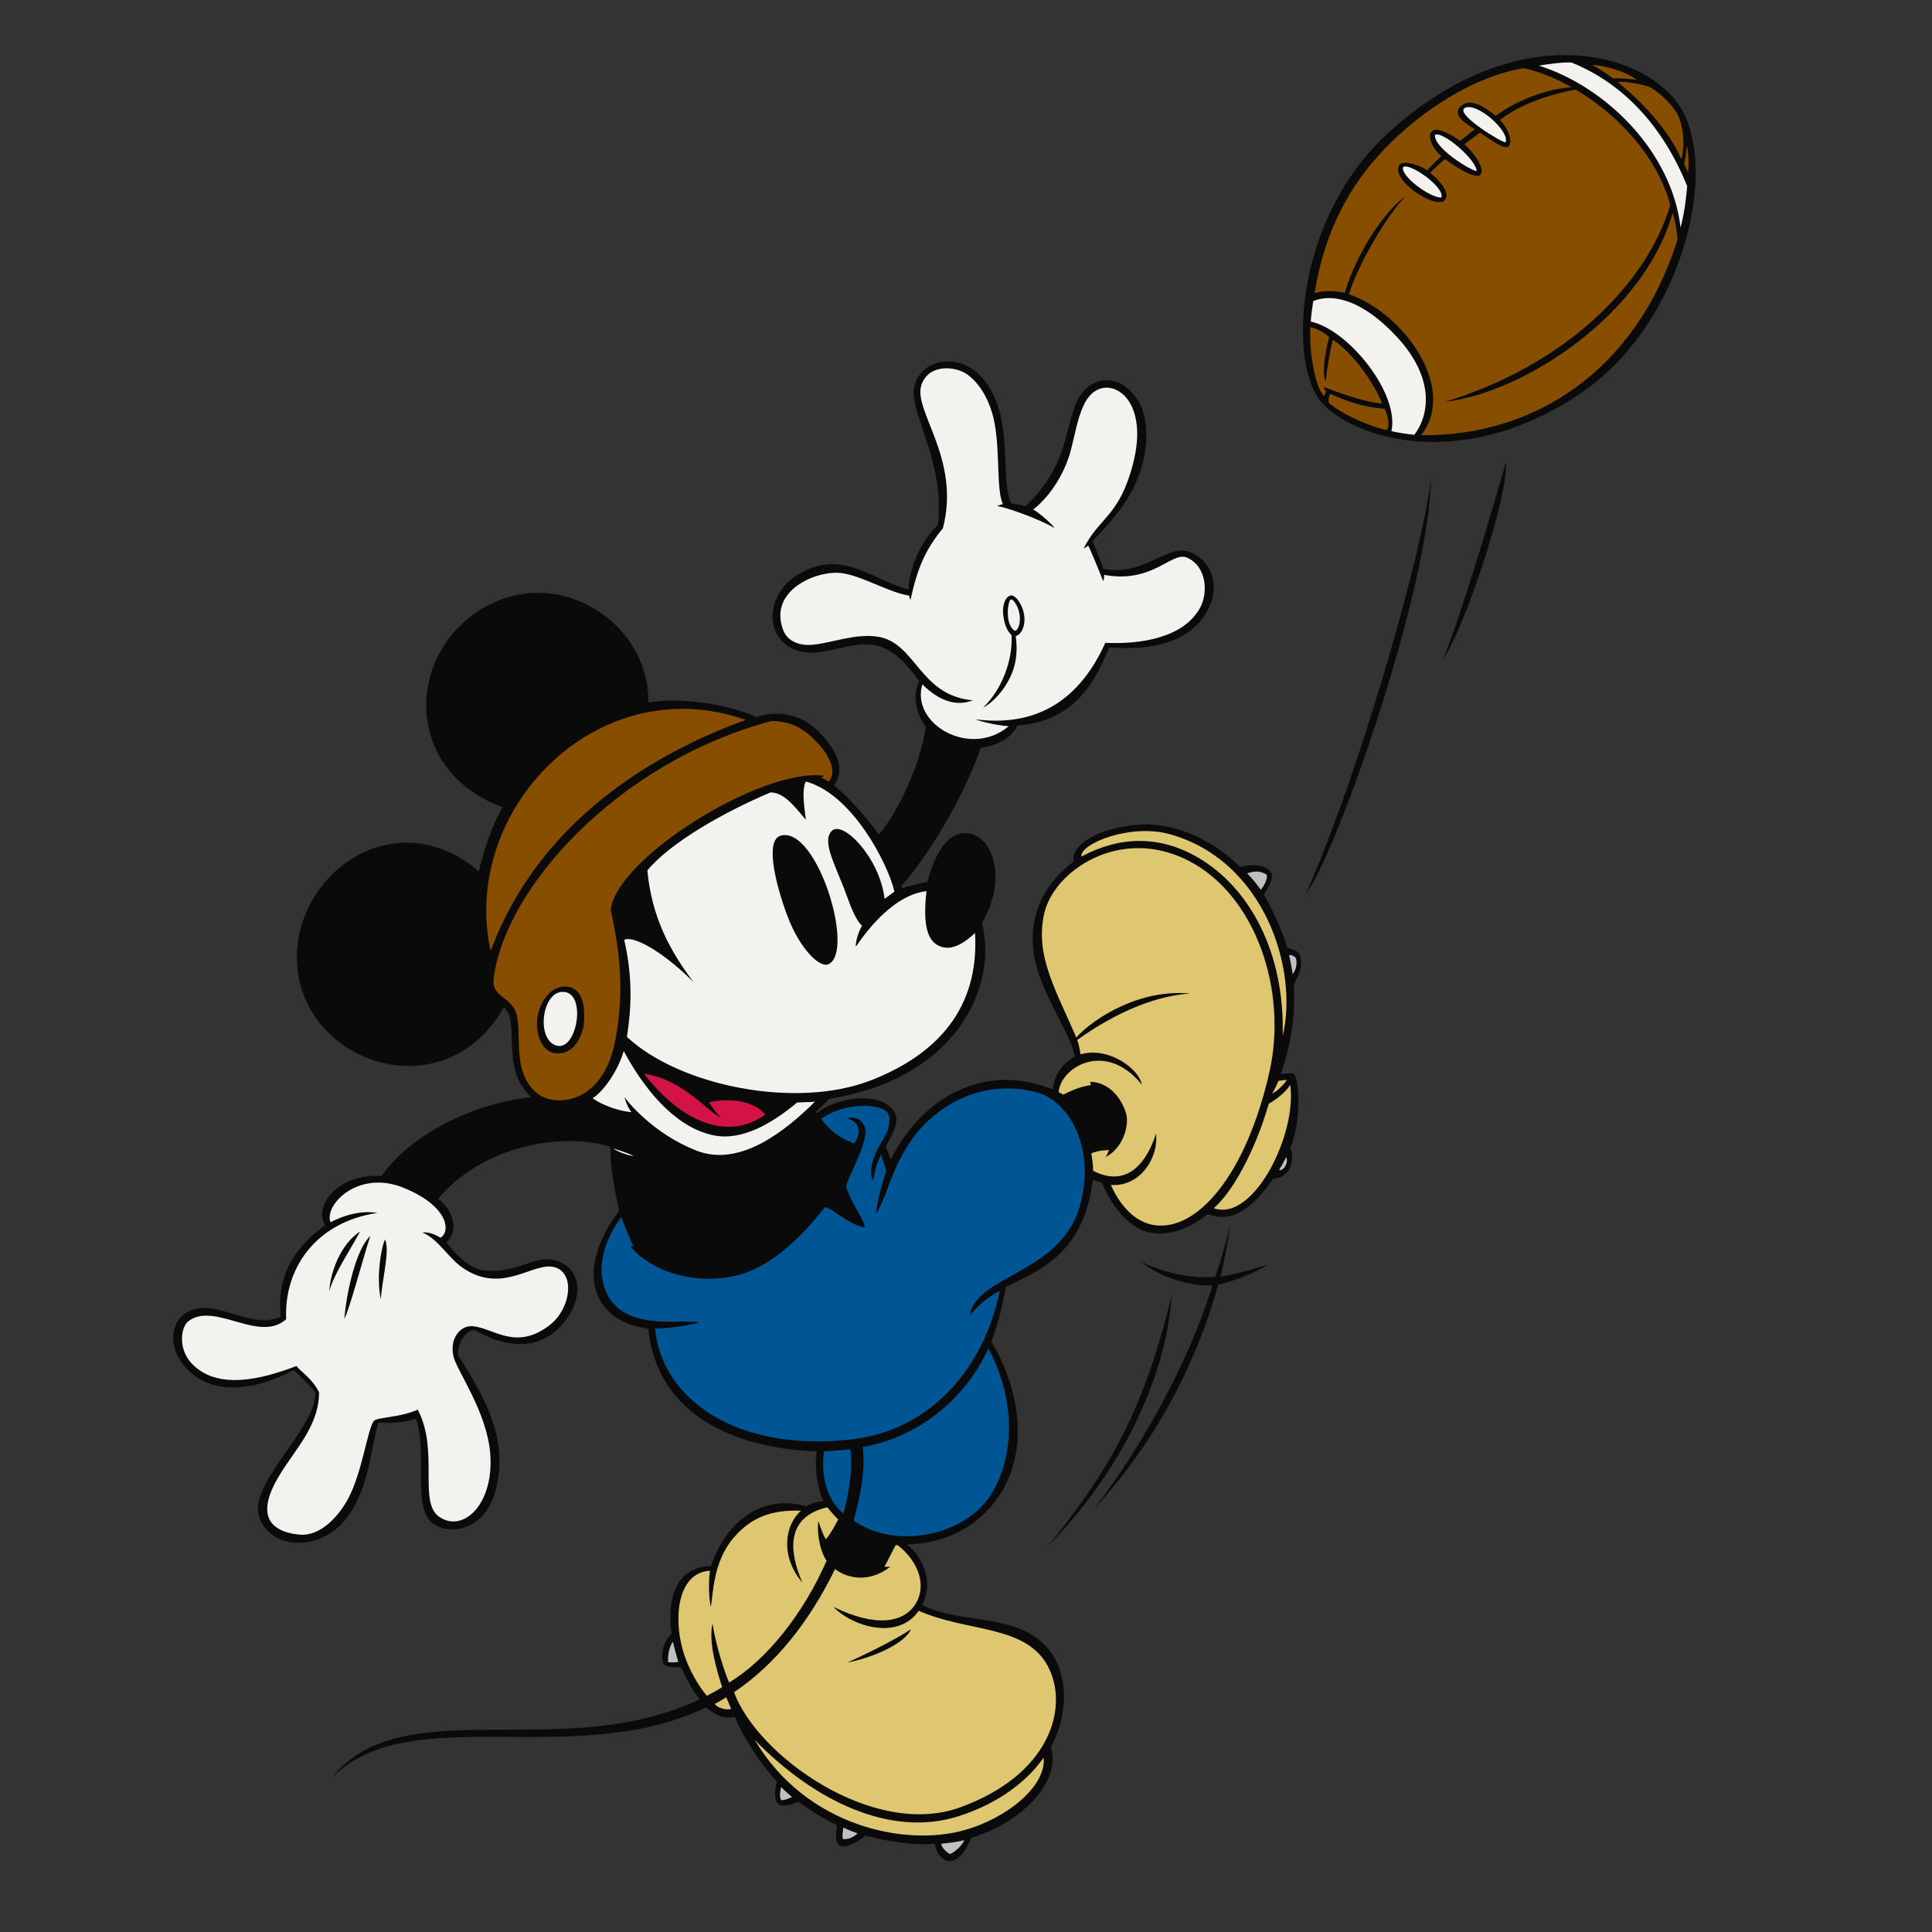 <?xml version="1.0" encoding="utf-8"?>
<!-- Generator: Adobe Illustrator 16.0.4, SVG Export Plug-In . SVG Version: 6.00 Build 0)  -->
<!DOCTYPE svg PUBLIC "-//W3C//DTD SVG 1.1//EN" "http://www.w3.org/Graphics/SVG/1.1/DTD/svg11.dtd">
<svg version="1.1" id="Layer_1" xmlns="http://www.w3.org/2000/svg" xmlns:xlink="http://www.w3.org/1999/xlink" x="0px" y="0px"
	 width="72px" height="72px" viewBox="0 0 72 72" enable-background="new 0 0 72 72" xml:space="preserve">
<rect x="0" y="0" width="72" height="72" fill="#333333" stroke="none"/>
<g>
	<path fill="#0B0A0B" d="M49.125,14.832c-1.075-1.532-0.85-6.748,2.652-9.918c4.41-3.991,8.895-3.203,10.582-1.278
		c1.894,2.156,0.488,8.373-3.47,11.034C54.281,17.772,50.094,16.213,49.125,14.832z"/>
	<path fill="#884E00" d="M48.835,12.19c-0.062,0.901,0.187,2.289,0.514,2.569c0.029-0.066,0.069-0.181,0.069-0.181
		c-0.05-0.051-0.082-0.119-0.097-0.16c0.498,0.186,1.563,0.587,2.188,0.619c-0.347-0.843-1.094-1.872-1.835-2.379
		c-0.088,0.251-0.254,1.313-0.263,1.546c-0.198-0.248,0.037-1.342,0.125-1.643C49.457,12.48,49.117,12.246,48.835,12.19z"/>
	<path fill="#884E00" d="M51.599,15.232c0.119,0.266,0.201,0.534,0.099,0.793c-0.642-0.11-1.741-0.62-2.176-1.012
		c-0.029-0.132,0.017-0.27,0.046-0.336C50.072,14.89,50.697,15.17,51.599,15.232z"/>
	<path fill="#F4F2EF" d="M48.85,11.983c1.423,0.316,3.314,2.696,3.004,4.084c0.224,0.054,0.629,0.118,0.854,0.136
		c0.513-0.665,0.845-2.065-0.692-3.692c-1.418-1.502-2.519-1.533-3.076-1.287C48.913,11.377,48.855,11.81,48.85,11.983z"/>
	<path fill="#884E00" d="M48.989,10.926c0.395-2.431,1.402-4.224,2.901-5.668c1.451-1.401,3.272-2.458,4.892-2.715
		c0.646,0.126,1.326,0.446,1.789,0.71C57.82,3.28,56.58,3.681,55.744,4.316c-0.413-0.333-0.966-0.703-1.318-0.345
		c-0.353,0.358,0.335,0.709,0.533,0.844c-0.124,0.104-0.462,0.373-0.544,0.433c-0.341-0.246-0.886-0.547-1.066-0.345
		c-0.181,0.203,0.089,0.71,0.367,0.909c-0.128,0.123-0.444,0.44-0.529,0.536c-0.356-0.242-0.906-0.363-1.025-0.216
		c-0.143,0.178-0.027,0.45,0.219,0.71c0.435,0.459,1.269,0.871,1.467,0.612c0.184-0.238-0.086-0.628-0.554-1.018
		c0.114-0.106,0.473-0.445,0.555-0.505C54.286,6.24,55.01,6.717,55.182,6.5c0.172-0.217-0.282-0.857-0.608-1.119
		c0.181-0.152,0.494-0.378,0.587-0.436c0.366,0.246,0.925,0.665,1.063,0.506c0.14-0.157,0.019-0.627-0.326-0.98
		c0.906-0.703,2.175-1.015,2.823-1.131c1.594,0.936,3.038,2.508,3.526,4.298c-0.902,3.023-4.002,6.012-8.417,7.341
		c2.999-0.345,7.452-3.284,8.504-7.046c0.126,0.396,0.179,0.839,0.182,0.995c-1.532,4.876-5.334,7.344-9.556,7.289
		c1.371-1.724-0.634-4.555-2.691-5.25c0.271-0.891,1.184-2.63,2.103-3.658c-1.046,0.813-1.948,2.505-2.254,3.604
		C49.773,10.829,49.296,10.82,48.989,10.926z"/>
	<path fill="#F4F2EF" d="M52.293,6.226c-0.125,0.329,1.051,1.18,1.423,1.13C53.853,6.986,52.535,6.05,52.293,6.226z"/>
	<path fill="#F4F2EF" d="M53.479,5.022c-0.054,0.489,1.307,1.323,1.554,1.354C55.01,5.942,53.78,4.887,53.479,5.022z"/>
	<path fill="#F4F2EF" d="M56.11,5.305c0.163-0.423-1.094-1.524-1.527-1.279C54.221,4.258,55.994,5.332,56.11,5.305z"/>
	<path fill="#F4F2EF" d="M57.351,2.446c2.543,0.808,4.958,3.241,5.278,6.037c0.182-0.686,0.222-1.293,0.248-1.545
		c-0.908-2.244-2.388-3.832-4.317-4.61C58.158,2.318,57.63,2.397,57.351,2.446z"/>
	<path fill="#884E00" d="M59.329,2.42c0.395,0.209,0.653,0.411,0.791,0.506c0.27-0.032,0.759,0.04,0.881,0.047
		C60.558,2.665,59.88,2.445,59.329,2.42z"/>
	<path fill="#884E00" d="M60.285,3.056c0.917,0.748,1.891,1.771,2.38,2.886c0.173-0.739-0.013-1.392-0.117-1.617
		c-0.17-0.364-0.604-0.794-0.992-1.041C61.342,3.148,60.459,3.012,60.285,3.056z"/>
	<path fill="#884E00" d="M62.908,6.437c-0.063-0.146-0.124-0.279-0.15-0.342c0.056-0.172,0.107-0.625,0.108-0.686
		C62.938,5.774,62.939,6.159,62.908,6.437z"/>
	<path fill="#0B0A0B" d="M53.758,24.623c0.907-2.252,2.21-6.875,2.366-7.406C56.23,18.334,54.709,23.148,53.758,24.623z"/>
	<path fill="#0B0A0B" d="M53.325,17.857c-0.046,4.006-3.478,13.899-4.658,15.451C50.663,28.834,53.035,20.501,53.325,17.857z"/>
	<path fill="#0B0A0B" d="M34.954,19.565c0.273-2.363-1.093-4.241-0.883-5.147c0.21-0.907,1.225-1.18,2.028-0.748
		c0.66,0.355,1.099,1.19,1.251,2.115c0.186,1.138,0.049,2.401,0.334,2.972c0.13,0.014,0.443,0.076,0.533,0.114
		c1.591-1.528,1.442-2.844,1.898-3.873c0.46-1.037,1.671-1.171,2.337,0.004c0.36,0.634,0.372,1.767-0.046,2.814
		c-0.349,0.877-1.02,1.679-1.697,2.347c0.11,0.225,0.379,0.911,0.399,1.032c1.382,0.279,2.281-0.746,2.992-0.674
		c0.774,0.077,1.555,1.066,0.869,2.281c-0.638,1.131-2.014,1.449-3.634,1.326c-0.738,1.832-1.645,2.747-3.421,2.916
		c-0.206,0.429-0.716,0.748-1.363,0.818c-0.493,1.448-1.658,3.67-2.953,5.147l0.009,0.102c0.251-0.086,0.836-0.237,0.951-0.242
		c0.285-1.07,0.793-1.983,1.621-1.795c0.83,0.19,1.365,1.695,0.412,3.326c0.601,2.233-0.831,5.776-5.684,6.55
		c-0.108,0.104-0.501,0.486-0.501,0.486l0.034,0.058c0.407-0.407,1.905-0.876,2.688-0.285c0.582,0.44,0.104,1.062-0.12,1.521
		c0.067,0.131,0.153,0.385,0.2,0.463c1.162-2.339,3.54-3.61,6.016-2.596c0.098-0.596,0.382-0.984,0.836-1.216
		c-0.212-1.046-1.48-2.596-1.567-4.16c-0.067-1.223,0.419-2.276,1.521-3.117c-0.126-0.588,0.872-1.266,2.478-1.374
		c1.396-0.094,2.881,0.703,3.717,1.581c0.32-0.095,0.987-0.138,1.171,0.23c0.1,0.197-0.179,0.661-0.283,0.784
		c0.371,0.65,0.75,1.525,0.868,1.989c0.302,0.089,0.455,0.135,0.503,0.373c0.099,0.497-0.19,0.761-0.254,1.065
		c0.066,1.112-0.105,2.198-0.483,3.27c0.099,0,0.448-0.052,0.492,0.002c0.214,0.26,0.28,1.734-0.139,2.771
		c0.126,0.242,0.071,0.534-0.002,0.706c-0.119,0.279-0.364,0.417-0.627,0.426c-0.473,0.652-1.338,1.787-2.437,1.313
		c-0.895,0.708-1.736,0.861-2.374,0.637c-0.731-0.256-1.316-1.142-1.574-1.793c-0.122-0.03-0.285-0.098-0.341-0.123
		c-0.346,2.875-2.143,3.42-3.241,4.003c-0.119,0.576-0.247,1.264-0.543,2.021c2.354,4.096,0.168,7.513-3.151,7.57
		c0.534,0.399,1.042,1.344,0.565,2.262c1.372,0.664,3.043,0.346,4.269,1.224c1.244,0.894,1.266,2.734,0.537,4.064
		c0.415,1.318-1.173,2.868-2.976,3.386c-0.272,0.739-0.671,0.9-0.838,0.871c-0.166-0.028-0.417-0.166-0.519-0.651
		c-0.901,0.086-2.043-0.161-2.576-0.308c-0.347,0.3-0.775,0.47-0.963,0.381c-0.221-0.104-0.111-0.599-0.106-0.769
		c-0.491-0.224-1.085-0.619-1.442-0.869c-0.291,0.115-0.564,0.22-0.731,0.09c-0.166-0.128-0.161-0.496-0.061-0.846
		c-0.619-0.649-1.303-1.736-1.568-2.411c-0.296,0.088-0.603,0.029-1.079-0.35c-4.937,2.386-11.064-0.344-13.977,2.659
		c2.649-3.366,8.588-0.513,13.755-2.963c-0.3-0.322-0.602-0.967-0.703-1.19c-0.381,0.005-0.602-0.003-0.667-0.173
		c-0.105-0.273-0.003-0.786,0.315-1.071c-0.136-0.908-0.065-2.488,1.466-2.528c0.556-1.634,1.859-2.7,3.554-2.229
		c0.175-0.116,0.498-0.183,0.636-0.189c-0.191-0.394-0.353-1.235-0.249-1.855c-3.025-0.114-5.944-1.33-6.276-4.575
		c-2.02-0.251-2.818-2.06-1.086-4.399c-0.095-0.407-0.334-1.488-0.329-2.379c-1.903-0.59-4.837,0.033-6.416,1.937
		c0.577,0.438,0.786,1.206,0.299,1.632c0.701,0.844,1.102,1.008,1.415,1.039c1.185,0.123,1.792-0.512,2.518-0.401
		c1.039,0.16,1.297,1.322,0.441,2.355c-1.331,1.605-3.212,0.278-3.328,0.271c-0.244-0.01-0.627,0.379-0.606,0.941
		c1.275,1.942,1.847,3.394,1.392,5.059c-0.461,1.687-2.056,1.649-2.481,1.055c-0.56-0.784-0.063-2.581-0.476-3.764
		c-0.507,0.195-1.119,0.167-1.403,0.158c-0.312,1.051-0.354,2.636-1.312,3.708c-1.004,1.122-2.719,0.979-3.125-0.178
		c-0.443-1.261,2.119-3.283,2.092-4.666c-0.239-0.283-0.577-0.621-0.811-0.828c-1.405,0.766-3.126,1.029-4.095-0.178
		c-0.869-1.084-0.227-2.375,1.119-2.101c0.97,0.195,1.688,0.642,2.491,0.298c-0.161-1.541,0.521-2.584,1.658-3.417
		c-0.443-0.707,0.472-1.94,2.106-1.831c1.122-1.617,3.571-2.742,5.58-2.936c-1.207-1.112-0.379-2.762-1.025-3.352
		c-2.146,3.77-7.138,2.214-7.666-1.24c-0.527-3.445,3.438-6.618,6.737-3.824c0.134-0.661,0.501-1.743,0.879-2.394
		c-3.549-1.296-3.604-5.324-1.116-7.161c2.828-2.088,6.569,0.083,6.555,3.261c1.239-0.212,3.01,0.072,4.009,0.542
		c0.7-0.221,1.644-0.226,2.458,0.671c0.384,0.419,0.949,1.202,0.445,1.882c0.571,0.424,1.427,1.451,1.665,1.824
		c0.797-0.875,1.617-2.856,1.756-4.012c-0.334-0.446-0.53-1.157-0.239-1.695c-0.565-0.786-0.963-1.11-1.417-1.28
		c-1.074-0.399-2.267,0.556-3.291,0.074c-1.109-0.525-0.973-2.065,0.178-2.767c1.656-1.008,2.73,0.186,4.127,0.551
		C33.872,21.244,34.285,20.189,34.954,19.565z"/>
	<path fill="#F4F2EF" d="M12.317,45.549c-0.251-0.632,1.019-1.973,2.714-1.287c1.727,0.698,1.758,1.668,1.381,1.864
		c-0.235-0.158-0.507-0.22-0.669-0.193c0.585,0.239,0.967,0.947,1.491,1.309c1.501,1.039,2.651-0.254,3.45-0.013
		c0.754,0.228,0.598,1.538-0.206,2.159c-1.26,0.972-2.102,0.091-2.87,0.035c-0.448-0.035-0.871,0.457-0.705,1.138
		c0.131,0.534,1.253,2.072,1.368,3.628c0.142,1.894-1.035,2.965-1.918,2.326c-0.769-0.561,0.018-2.46-0.785-3.981
		c-0.683,0.304-1.503,0.274-1.634,0.419c-0.229,0.255-0.438,1.958-0.977,2.929c-0.33,0.596-0.988,1.374-1.781,1.31
		c-0.792-0.066-1.475-0.431-1.122-1.47c0.435-1.279,1.842-2.285,1.836-3.837c-0.257-0.515-0.681-0.769-0.845-0.977
		c-1.313,0.5-2.948,0.907-3.899-0.093c-0.521-0.55-0.409-1.365-0.119-1.583c0.977-0.732,2.636,0.837,3.638-0.07
		c-0.086-1.906,1.117-3.622,3.4-3.96C13.464,45.1,12.832,45.281,12.317,45.549z"/>
	<path fill="#0B0A0B" d="M14.193,48.421c-0.188-0.839,0.028-2.005,0.16-2.231C14.534,46.653,14.24,47.66,14.193,48.421z"/>
	<path fill="#0B0A0B" d="M12.833,49.149c0.077-0.978,0.434-2.605,0.968-3.087C13.489,47.021,13.028,48.79,12.833,49.149z"/>
	<path fill="#0B0A0B" d="M12.271,48.124c0.038-0.697,0.413-1.758,1.151-2.231C13.032,46.615,12.434,47.494,12.271,48.124z"/>
	<path fill="#884E00" d="M18.285,35.441c-1.149-5.233,3.952-10.562,9.51-8.612C24.499,28.016,20.107,30.516,18.285,35.441z"/>
	<path fill="#884E00" d="M29.648,27.054c-0.259-0.125-0.59-0.179-0.897-0.185c-5.775,1.545-9.966,6.28-10.355,9.618
		c-0.073,0.634,0.582,0.671,0.801,1.166c0.332,0.751-0.197,2.207,0.794,3.073c0.623,0.544,2.439,0.486,2.922-1.875
		c0.438-2.145,0.073-3.872-0.154-4.947c0.216-1.917,5.592-5.292,7.952-4.997c0,0-0.061,0.047-0.104,0.073
		c0.086,0.046,0.286,0.146,0.286,0.146C31.41,28.453,30.199,27.286,29.648,27.054z"/>
	<path fill="#0B0A0B" d="M20.688,39.249c-0.619-0.09-0.729-0.955-0.662-1.346c0.081-0.477,0.45-1.231,1.161-1.126
		c0.637,0.099,0.616,1.054,0.564,1.437C21.7,38.599,21.37,39.353,20.688,39.249z"/>
	<path fill="#F4F2EF" d="M20.751,38.97c0.735,0.189,1.1-1.848,0.324-1.996C20.2,36.807,19.941,38.762,20.751,38.97z"/>
	<path fill="#F4F2EF" d="M23.262,35.021c0.259,1.144,0.321,2.237,0.101,3.621c1.958,1.83,6.302,2.706,9.092,1.619
		c2.444-0.952,4.049-2.662,3.881-5.493c-0.563,0.537-1.007,0.657-1.372,0.467c-0.367-0.189-0.588-0.693-0.437-2.025
		c-1.156,0.138-2.112,1.309-2.633,2.071c-0.011-0.351,0.229-0.786,0.229-0.786c-0.206-0.168-0.406-0.67-0.551-1.072
		c-0.408-1.139-0.979-2.07-0.567-2.463c0.412-0.393,1.783,1.005,1.961,2.538c0.102-0.074,0.264-0.194,0.367-0.271
		c-0.239-1.036-1.576-3.644-3.305-4.102c-0.175,0.371-0.021,1.125,0.004,1.428c-0.472-0.563-0.822-1.015-1.316-1.022
		c-1.679,0.706-3.717,1.85-4.591,2.906c0.165,1.726,0.815,2.964,1.722,4.164C24.975,35.721,23.735,34.842,23.262,35.021z"/>
	<path fill="#0B0A0B" d="M29.331,34.1c0.469,1.269,1.221,1.982,1.542,1.835c1.012-0.47-0.435-5.18-1.782-4.792
		C28.526,31.307,28.862,32.832,29.331,34.1z"/>
	<path fill="#F4F2EF" d="M22.087,40.927c0.424-0.268,0.956-1.053,1.157-1.758c0.95,1.761,2.126,2.908,3.381,3.147
		c1.253,0.239,2.537-0.78,3.082-1.228c0.164-0.008,0.575-0.018,0.665-0.032c-1.052,1.04-2.774,2.47-4.42,1.823
		c-1.65-0.646-2.617-1.892-2.678-1.992c0.052,0.235,0.199,0.495,0.257,0.56C23.178,41.42,22.528,41.246,22.087,40.927z"/>
	<path fill="#D31245" d="M24,40.013c1.488,1.935,3.229,2.467,4.517,1.525c-0.345-0.459-1.225-0.654-2.091-0.461
		c0.096,0.161,0.303,0.473,0.453,0.571C26.481,41.55,25.496,40.226,24,40.013z"/>
	<path fill="#F4F2EF" d="M34.374,25.504c-0.446,1.471,1.774,2.769,3.22,1.56c-0.478-0.032-1.061-0.179-1.228-0.256
		c1.97,0.253,3.735-0.435,4.827-2.851c1.348,0.062,2.9-0.198,3.516-1.28c0.332-0.58,0.26-1.578-0.474-1.896
		c-0.568-0.246-1.285,0.986-3.09,0.641c0,0,0.016,0.135-0.035,0.233c-0.149-0.397-0.495-1.22-0.555-1.323
		c-0.073,0.062-0.173,0.113-0.173,0.113c0.576-1.17,1.339-1.192,1.846-3.174c0.525-2.062-0.428-2.929-1.107-2.815
		c-0.957,0.157-0.992,1.79-1.33,2.692c-0.385,1.036-1.017,1.643-1.287,1.837c0.239,0.134,0.736,0.579,0.794,0.693
		c-0.628-0.367-1.827-0.778-2.138-0.819c0,0,0.167-0.07,0.215-0.07c-0.247-0.546-0.104-1.858-0.305-2.99
		c-0.143-0.809-0.534-1.507-1.042-1.858c-0.424-0.29-1.391-0.393-1.68,0.376c-0.365,0.962,1.471,2.747,0.792,5.367
		c-0.645,0.791-0.942,1.452-1.213,2.686c0,0-0.035-0.108-0.044-0.173c-0.753-0.114-1.757-0.74-2.519-0.839
		c-0.924-0.118-2.741,0.638-2.177,2.123c0.151,0.397,0.565,0.587,1.065,0.549c0.711-0.053,1.626-0.44,2.479-0.299
		c1.409,0.236,1.537,2.194,3.526,2.368C35.639,26.342,34.989,26.118,34.374,25.504z"/>
	<path fill="#0B0A0B" d="M36.636,26.374c0.69-0.671,1.104-1.722,1.064-2.698c-0.184-0.194-0.268-0.396-0.312-0.76
		c-0.047-0.365,0.087-0.704,0.293-0.726c0.224-0.024,0.653,0.659,0.443,1.221c-0.073,0.203-0.203,0.278-0.271,0.298
		c0.006,0.102,0.115,0.655-0.1,1.271C37.537,25.593,37.072,26.141,36.636,26.374z"/>
	<path fill="#F4F2EF" d="M37.794,23.493c-0.356-0.261-0.231-1.105-0.127-1.152c0.104-0.048,0.443,0.451,0.312,0.958
		C37.955,23.39,37.873,23.553,37.794,23.493z"/>
	<path fill="#BEC0C2" d="M46.477,32.545c0.174,0.173,0.372,0.422,0.511,0.617c0.146-0.187,0.25-0.409,0.224-0.557
		C46.926,32.41,46.684,32.485,46.477,32.545z"/>
	<path fill="#BEC0C2" d="M48.042,35.595c0.027,0.138,0.123,0.595,0.136,0.716c0.101-0.154,0.17-0.349,0.126-0.576
		C48.287,35.656,48.127,35.573,48.042,35.595z"/>
	<path fill="#BEC0C2" d="M47.931,43.125c-0.041,0.089-0.215,0.402-0.263,0.481C47.85,43.646,48.034,43.292,47.931,43.125z"/>
	<path fill="#DFC771" d="M47.648,40.28c-0.062,0.143-0.203,0.429-0.239,0.477c0.202-0.099,0.449-0.352,0.547-0.511
		C47.856,40.246,47.699,40.276,47.648,40.28z"/>
	<path fill="#DFC771" d="M48.081,40.427c0.271,1.81-1.357,5.128-2.848,4.6c0.693-0.597,1.532-2.105,2.052-3.896
		C47.611,40.949,47.954,40.656,48.081,40.427z"/>
	<path fill="#DFC771" d="M44.649,31.96c1.919,1.123,3.236,3.525,3.154,6.647c0.598-2.525-0.708-6.563-4.234-7.525
		c-1.454-0.396-3.328,0.361-3.267,0.839C41.698,31.173,43.19,31.107,44.649,31.96z"/>
	<path fill="#DFC771" d="M40.109,38.665c-0.718-1.698-1.557-3.031-1.193-4.627c0.364-1.594,2.829-3.261,5.365-1.968
		c2.536,1.293,3.711,4.871,3.024,7.894c-0.883,3.88-2.713,5.909-4.263,5.696c-0.906-0.123-1.421-0.997-1.642-1.499
		c1.139,0.07,1.786-1.075,1.681-1.912c-0.311,0.98-1.023,2.06-2.344,1.384c0.002-0.223-0.039-0.522-0.069-0.646
		c0.245-0.121,0.574-0.121,0.66-0.132c0,0-0.065,0.198-0.132,0.265c0.638-0.305,0.903-1.164,0.77-1.627
		c-0.132-0.463-0.568-1.166-1.343-1.178c0,0,0.016,0.069,0.035,0.125c-0.409,0.046-0.766,0.222-1.031,0.354
		c0,0-0.102-0.058-0.173-0.092c0.058-0.904,1.722-1.967,3.095-0.286c-0.079-0.549-1.21-1.432-2.282-1.123
		c-0.028-0.175-0.072-0.424-0.124-0.535c1.552-1.117,3.043-1.662,4.216-1.732C42.487,36.846,40.772,37.931,40.109,38.665z"/>
	<path fill="#005695" d="M23.153,45.352c-0.859,1.187-0.878,2.229-0.499,2.93c0.747,1.383,2.917,0.827,3.399,1.011
		c-0.703,0.175-1.442,0.222-1.641,0.222c0.251,2.629,3.044,4.621,7.335,4.126c2.924-0.337,4.928-2.647,5.505-5.525
		c-0.393,0.182-0.93,0.633-1.119,0.932c0.219-1.549,3.44-1.555,4.13-4.176c0.562-2.128-0.438-3.815-1.562-4.142
		c-1.959-0.572-3.802,0.392-4.756,1.791c-0.79,1.158-0.791,1.857-1.294,2.718c0.025-0.478,0.26-1.266,0.377-1.59
		c-0.051-0.192-0.166-0.524-0.191-0.619c-0.254,0.47-0.239,0.802-0.314,0.982c-0.284-0.797,0.535-1.603,0.602-2.039
		c0.065-0.436,0.001-0.65-0.584-0.74c-0.586-0.09-1.393,0.068-1.945,0.465c0.28,0.366,0.626,0.694,1.24,0.916
		c0.177-0.234,0.343-0.802-0.288-0.934c0.4-0.112,0.661,0.149,0.7,0.404c0.083,0.534-0.608,1.694-0.717,2.126
		c0.182,0.633,0.606,1.106,0.71,1.528c-0.624-0.08-1.167-0.688-1.497-0.756c-0.759,0.975-1.732,1.966-2.816,2.398
		c-1.507,0.598-3.497,0.196-4.441-0.935c0,0,0.084,0.007,0.119,0.016C23.481,46.171,23.255,45.66,23.153,45.352z"/>
	<path fill="#005695" d="M36.836,50.255c1.038,1.944,0.982,4.105,0.052,5.509c-0.929,1.404-3.433,2.038-5.077,0.905
		c0.19-0.695,0.455-1.732,0.345-2.746C34.048,53.602,35.883,52.307,36.836,50.255z"/>
	<path fill="#005695" d="M30.707,54.088c0.206-0.004,0.789-0.057,0.981-0.083c0.101,0.737-0.043,1.613-0.257,2.396
		C31.041,56.107,30.544,55.339,30.707,54.088z"/>
	<path fill="#DFC771" d="M30.829,56.171c0.082,0.103,0.332,0.389,0.407,0.456c-0.12,0.244-0.367,0.658-0.461,0.733
		c-0.099-0.132-0.23-0.549-0.281-0.679c-0.063,0.621,0.136,1.258,0.312,1.483c-0.868,1.978-2.236,3.697-3.636,4.54
		c-0.197-0.472-0.492-1.396-0.615-2.195c-0.163,0.655,0.155,1.751,0.358,2.364c-0.162,0.116-0.444,0.256-0.568,0.323
		c-0.234-0.254-0.686-0.941-0.904-1.721c-0.354-1.264-0.16-2.872,1.02-2.939c-0.071,0.387-0.036,1.106,0.028,1.346
		c0.093-0.44,0.066-1.667,0.861-2.586c0.625-0.723,1.37-1.041,2.497-0.995c-0.583,0.517-0.798,1.664,0.056,2.681
		C29.418,57.853,29.247,56.546,30.829,56.171z"/>
	<path fill="#DFC771" d="M33.377,57.582l0.082,0.005c0.791,0.624,1.077,1.512,0.663,2.182c-0.442,0.715-1.493,0.885-3.07,0.111
		c0.765,0.777,2.444,1.238,3.186,0.148c1.876,0.833,4.091,0.493,4.876,2.193c0.67,1.444,0.037,3.902-3.321,5.13
		c-3.25,1.188-7.576-1.927-8.437-4.287c1.541-1.038,2.796-2.607,3.764-4.589c0.39,0.296,1.18,0.574,2.055-0.082
		c0,0-0.147-0.006-0.214-0.005C33.055,58.214,33.28,57.773,33.377,57.582z"/>
	<path fill="#0B0A0B" d="M33.952,60.716c-0.654,0.437-1.948,1.054-2.376,1.244C32.479,61.788,33.714,61.271,33.952,60.716z"/>
	<path fill="#DFC771" d="M38.892,65.502c0.113,1.004-1.264,2.214-2.92,2.693c-2.226,0.646-5.933-0.128-7.845-3.353
		c2.17,2.232,5.024,3.662,7.592,2.844C37.29,67.188,38.336,66.307,38.892,65.502z"/>
	<path fill="#BEC0C2" d="M35.935,68.574c-0.069,0.214-0.41,0.486-0.535,0.521c-0.133-0.065-0.31-0.248-0.326-0.386
		C35.347,68.68,35.667,68.655,35.935,68.574z"/>
	<path fill="#BEC0C2" d="M31.962,68.323c-0.154-0.051-0.431-0.163-0.536-0.213c-0.013,0.183-0.054,0.289-0.012,0.424
		C31.528,68.551,31.729,68.539,31.962,68.323z"/>
	<path fill="#BEC0C2" d="M29.114,66.598c-0.063,0.226-0.058,0.407,0.001,0.489c0.167,0.004,0.34-0.094,0.402-0.117
		C29.405,66.873,29.214,66.714,29.114,66.598z"/>
	<path fill="#DFC771" d="M27.25,63.678c-0.155,0.073-0.509-0.022-0.613-0.178c0.191-0.095,0.342-0.2,0.427-0.247
		C27.134,63.4,27.203,63.598,27.25,63.678z"/>
	<path fill="#BEC0C2" d="M25.078,61.183c-0.175,0.225-0.193,0.622-0.179,0.763c0.104,0.002,0.266,0.023,0.377-0.019
		C25.221,61.746,25.121,61.38,25.078,61.183z"/>
	<path fill="#0B0A0B" d="M42.545,47.027c0.495,0.449,1.647,0.933,2.642,0.871c-1.056,3.391-3.06,6.609-4.435,8.349
		c2.113-2.251,3.774-5.207,4.648-8.377c0.432-0.075,1.396-0.431,1.855-0.746c-0.65,0.219-1.495,0.422-1.766,0.453
		c0.124-0.499,0.329-1.588,0.367-1.941c-0.22,0.887-0.47,1.684-0.565,1.941C44.661,47.651,43.605,47.543,42.545,47.027z"/>
	<path fill="#0B0A0B" d="M43.666,48.264c-0.172,2.683-1.571,6.236-4.588,9.333C41.324,54.804,42.615,52.623,43.666,48.264z"/>
	<path fill="#F4F2EF" d="M22.847,42.799c0,0,0.507,0.143,0.78,0.287C23.18,43.023,22.847,42.799,22.847,42.799z"/>
</g>
</svg>
